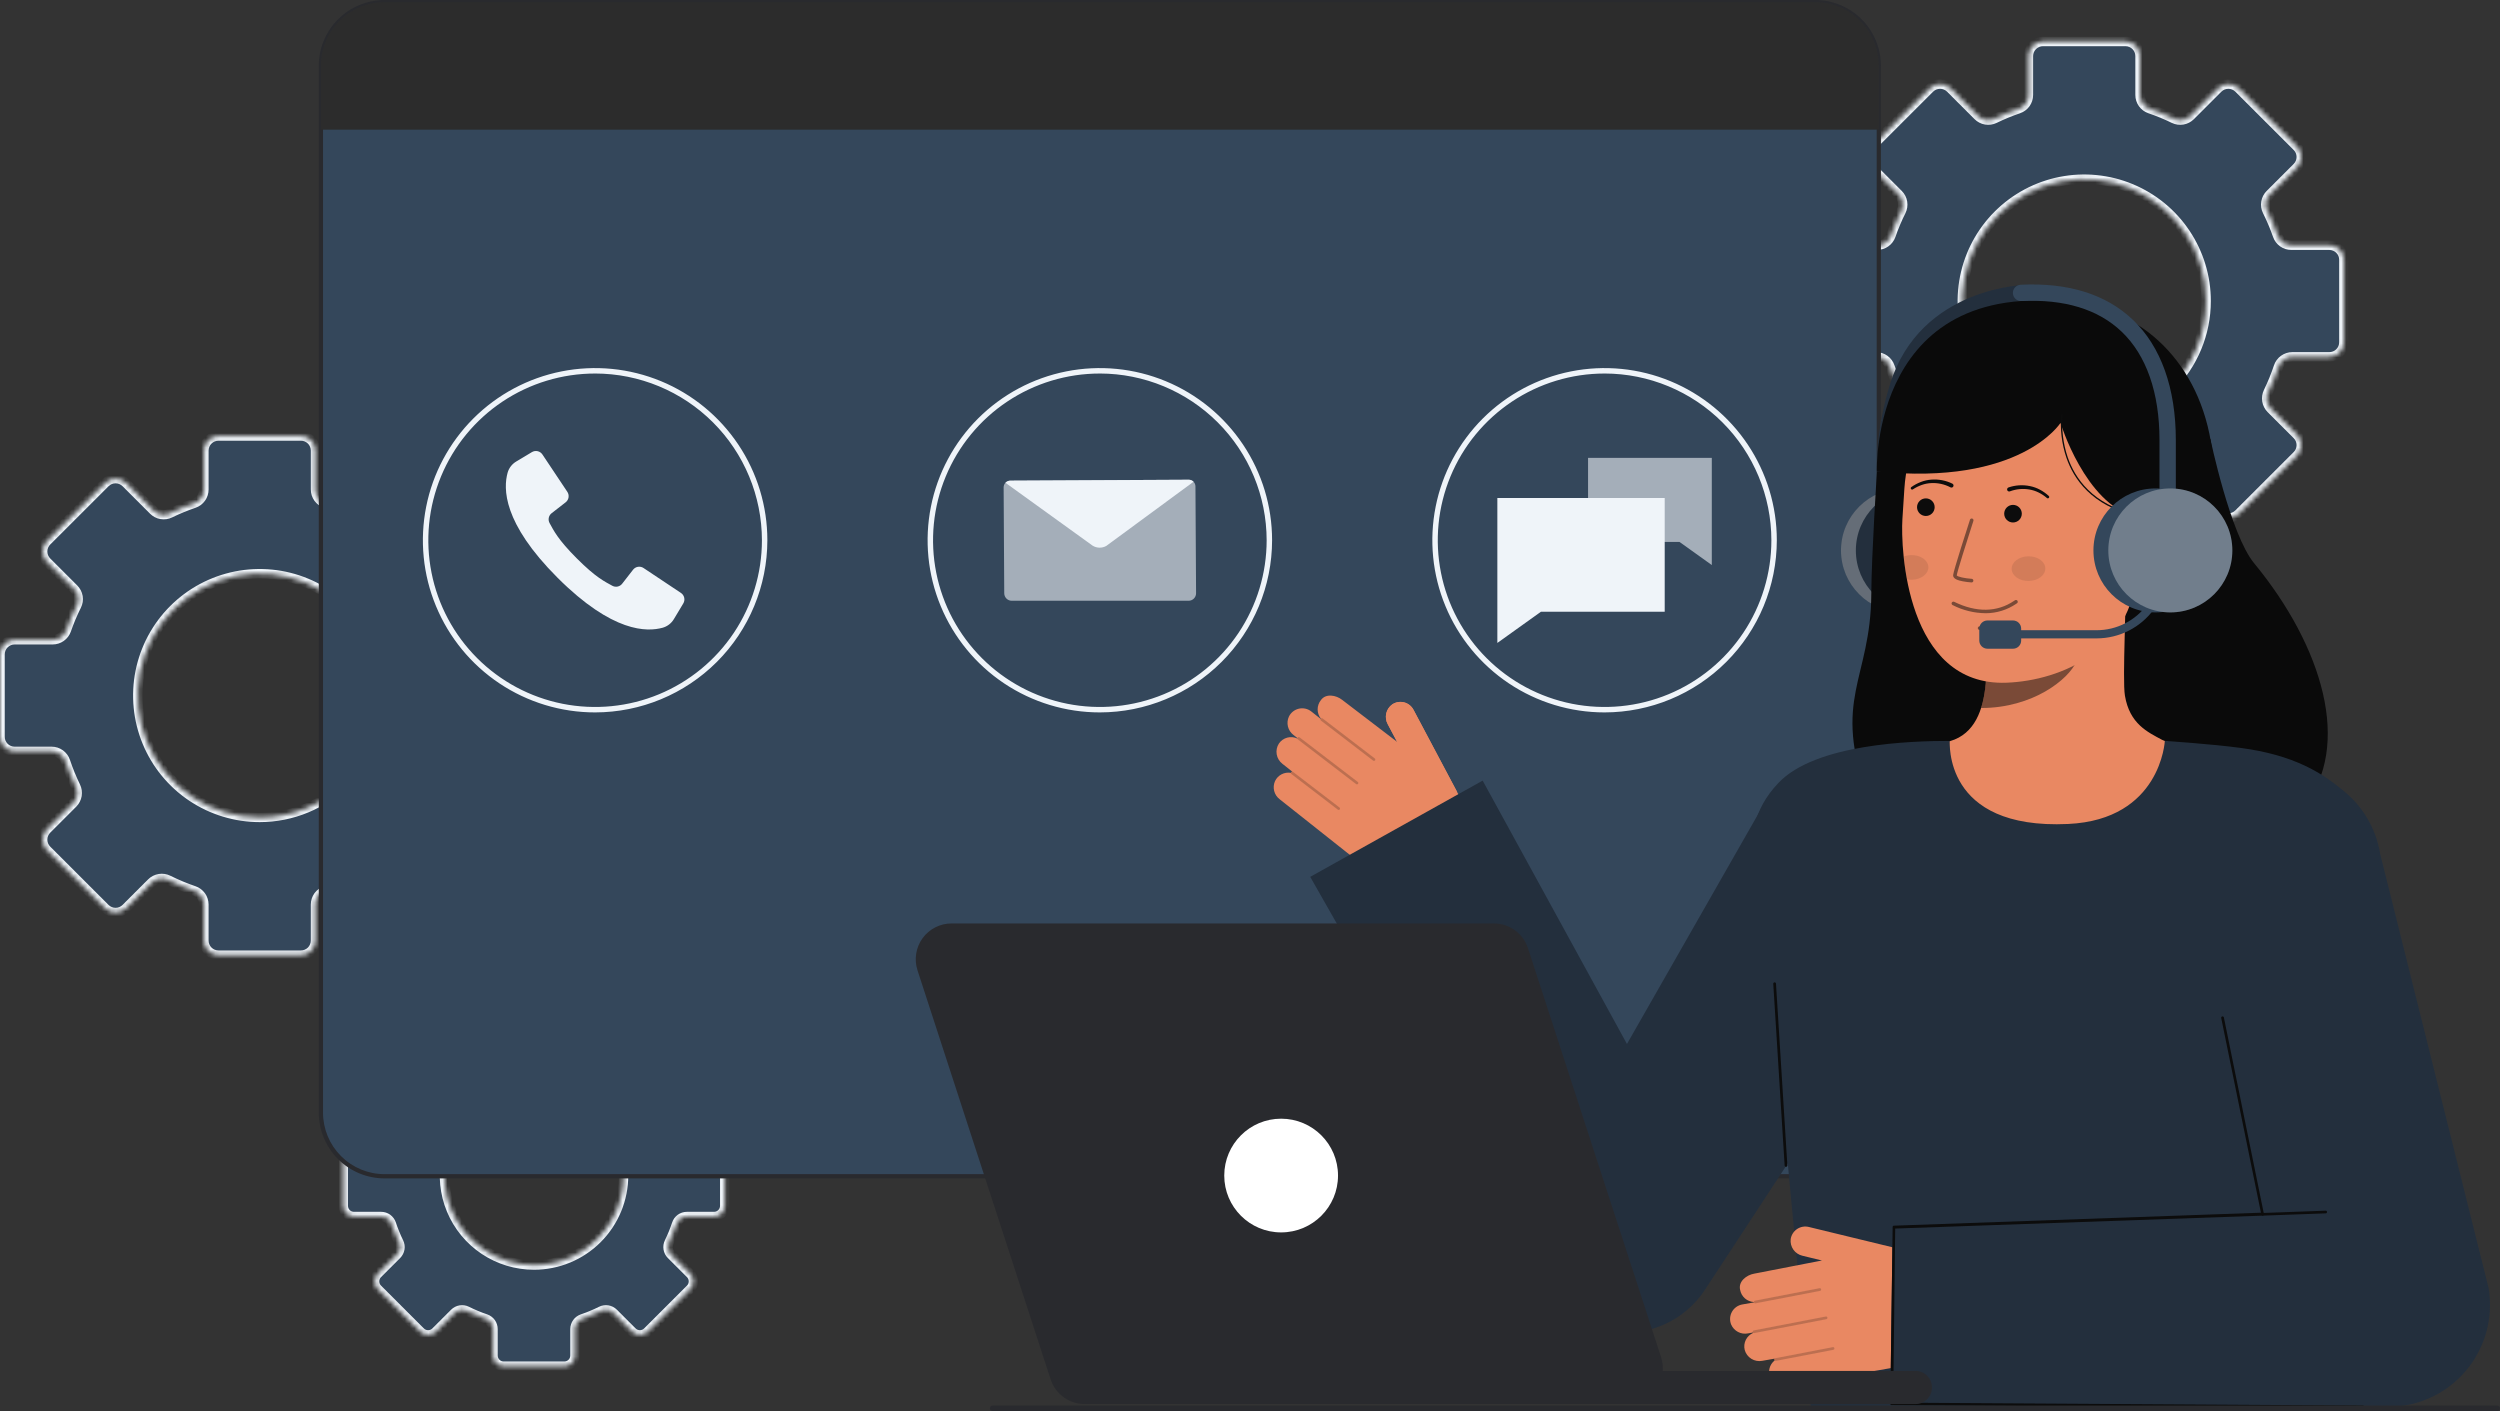 <svg width="528" height="298" viewBox="0 0 528 298" fill="none" xmlns="http://www.w3.org/2000/svg">
<rect x="0" y="0" width="528" height="298" fill="#333333" stroke="none"/>
<mask id="path-1-inside-1_37_406" fill="white">
<path d="M491.949 51.788H483.927C483.289 51.789 482.667 51.592 482.147 51.224C481.626 50.855 481.233 50.334 481.022 49.733C480.408 47.971 479.681 46.25 478.847 44.581C478.559 44.003 478.461 43.349 478.566 42.713C478.671 42.076 478.974 41.488 479.432 41.033L485.133 35.335C485.712 34.755 486.038 33.969 486.038 33.15C486.038 32.331 485.712 31.545 485.133 30.966L472.816 18.659C472.236 18.08 471.45 17.755 470.63 17.755C469.811 17.755 469.025 18.08 468.445 18.659L462.641 24.461C462.189 24.914 461.607 25.215 460.975 25.322C460.344 25.428 459.695 25.335 459.119 25.055C457.481 24.256 455.793 23.561 454.067 22.974C453.458 22.767 452.93 22.374 452.557 21.852C452.183 21.329 451.983 20.702 451.984 20.06V11.841C451.984 11.436 451.904 11.034 451.749 10.659C451.594 10.285 451.366 9.944 451.08 9.658C450.793 9.371 450.452 9.144 450.077 8.988C449.703 8.833 449.301 8.753 448.895 8.754H431.482C431.077 8.753 430.675 8.833 430.3 8.988C429.926 9.144 429.585 9.371 429.298 9.658C429.011 9.944 428.784 10.285 428.629 10.659C428.473 11.034 428.394 11.436 428.394 11.841V20.06C428.395 20.702 428.194 21.329 427.821 21.852C427.447 22.374 426.919 22.767 426.311 22.974C424.585 23.56 422.897 24.256 421.259 25.055C420.683 25.335 420.034 25.428 419.403 25.322C418.772 25.215 418.189 24.914 417.737 24.461L411.933 18.659C411.353 18.08 410.567 17.755 409.748 17.755C408.928 17.755 408.142 18.08 407.562 18.659L395.244 30.966C394.665 31.545 394.339 32.331 394.339 33.15C394.339 33.969 394.665 34.755 395.244 35.335L400.946 41.033C401.404 41.488 401.707 42.076 401.812 42.713C401.917 43.349 401.818 44.003 401.53 44.581C400.695 46.249 399.971 47.97 399.361 49.733C399.148 50.334 398.754 50.855 398.232 51.223C397.711 51.591 397.088 51.788 396.45 51.788H388.428C388.023 51.788 387.621 51.867 387.246 52.023C386.871 52.178 386.531 52.405 386.244 52.692C385.957 52.978 385.729 53.319 385.574 53.694C385.419 54.068 385.339 54.47 385.339 54.875V72.286C385.339 72.691 385.419 73.093 385.574 73.468C385.729 73.842 385.957 74.183 386.244 74.469C386.531 74.756 386.871 74.984 387.246 75.139C387.621 75.294 388.023 75.374 388.428 75.373H396.24C396.889 75.373 397.523 75.578 398.049 75.958C398.575 76.339 398.968 76.876 399.171 77.493C399.773 79.303 400.495 81.071 401.329 82.786C401.612 83.364 401.708 84.016 401.604 84.651C401.499 85.285 401.199 85.872 400.745 86.328L395.243 91.827C394.956 92.114 394.728 92.454 394.573 92.828C394.418 93.203 394.338 93.604 394.338 94.01C394.338 94.415 394.418 94.817 394.573 95.191C394.728 95.566 394.956 95.906 395.243 96.193L407.561 108.502C408.141 109.081 408.927 109.407 409.746 109.407C410.566 109.407 411.352 109.081 411.932 108.502L417.325 103.111C417.784 102.653 418.376 102.351 419.017 102.248C419.658 102.145 420.315 102.246 420.895 102.537C422.64 103.408 424.442 104.16 426.289 104.786C426.901 104.993 427.433 105.387 427.81 105.912C428.188 106.436 428.391 107.066 428.392 107.712V115.314C428.392 115.72 428.471 116.122 428.626 116.497C428.781 116.872 429.008 117.213 429.295 117.501C429.582 117.788 429.923 118.016 430.298 118.171C430.673 118.327 431.075 118.407 431.481 118.407H448.894C449.3 118.407 449.702 118.327 450.077 118.171C450.452 118.016 450.793 117.788 451.08 117.501C451.367 117.213 451.594 116.872 451.749 116.497C451.904 116.122 451.984 115.72 451.983 115.314V107.713C451.984 107.067 452.188 106.438 452.565 105.913C452.942 105.388 453.475 104.995 454.087 104.788C455.934 104.161 457.736 103.41 459.48 102.538C460.06 102.247 460.717 102.146 461.358 102.249C461.999 102.353 462.591 102.655 463.051 103.113L468.444 108.504C469.024 109.083 469.81 109.408 470.629 109.408C471.449 109.408 472.235 109.083 472.814 108.504L485.132 96.191C485.419 95.905 485.647 95.565 485.802 95.19C485.958 94.816 486.038 94.414 486.038 94.009C486.038 93.603 485.958 93.202 485.802 92.827C485.647 92.453 485.419 92.112 485.132 91.826L479.631 86.327C479.177 85.871 478.877 85.284 478.772 84.649C478.667 84.015 478.763 83.363 479.046 82.785C479.881 81.07 480.602 79.302 481.205 77.492C481.407 76.875 481.8 76.338 482.326 75.957C482.853 75.576 483.486 75.372 484.136 75.372H491.947C492.352 75.372 492.754 75.293 493.129 75.138C493.504 74.982 493.844 74.755 494.131 74.468C494.418 74.181 494.645 73.841 494.801 73.466C494.956 73.092 495.036 72.69 495.035 72.285V54.875C495.036 54.47 494.956 54.069 494.801 53.694C494.646 53.32 494.418 52.979 494.132 52.693C493.845 52.406 493.505 52.178 493.13 52.023C492.756 51.868 492.354 51.788 491.949 51.788ZM440.191 89.308C435.1 89.308 430.123 87.799 425.889 84.972C421.656 82.145 418.356 78.127 416.408 73.425C414.459 68.724 413.949 63.55 414.942 58.559C415.936 53.568 418.387 48.983 421.987 45.385C425.587 41.786 430.174 39.336 435.168 38.343C440.161 37.35 445.337 37.86 450.041 39.808C454.744 41.756 458.764 45.054 461.593 49.285C464.421 53.517 465.93 58.492 465.93 63.581C465.929 70.404 463.217 76.947 458.39 81.772C453.563 86.596 447.017 89.307 440.191 89.308Z"/>
</mask>
<path d="M491.949 51.788H483.927C483.289 51.789 482.667 51.592 482.147 51.224C481.626 50.855 481.233 50.334 481.022 49.733C480.408 47.971 479.681 46.25 478.847 44.581C478.559 44.003 478.461 43.349 478.566 42.713C478.671 42.076 478.974 41.488 479.432 41.033L485.133 35.335C485.712 34.755 486.038 33.969 486.038 33.15C486.038 32.331 485.712 31.545 485.133 30.966L472.816 18.659C472.236 18.08 471.45 17.755 470.63 17.755C469.811 17.755 469.025 18.08 468.445 18.659L462.641 24.461C462.189 24.914 461.607 25.215 460.975 25.322C460.344 25.428 459.695 25.335 459.119 25.055C457.481 24.256 455.793 23.561 454.067 22.974C453.458 22.767 452.93 22.374 452.557 21.852C452.183 21.329 451.983 20.702 451.984 20.06V11.841C451.984 11.436 451.904 11.034 451.749 10.659C451.594 10.285 451.366 9.944 451.08 9.658C450.793 9.371 450.452 9.144 450.077 8.988C449.703 8.833 449.301 8.753 448.895 8.754H431.482C431.077 8.753 430.675 8.833 430.3 8.988C429.926 9.144 429.585 9.371 429.298 9.658C429.011 9.944 428.784 10.285 428.629 10.659C428.473 11.034 428.394 11.436 428.394 11.841V20.06C428.395 20.702 428.194 21.329 427.821 21.852C427.447 22.374 426.919 22.767 426.311 22.974C424.585 23.56 422.897 24.256 421.259 25.055C420.683 25.335 420.034 25.428 419.403 25.322C418.772 25.215 418.189 24.914 417.737 24.461L411.933 18.659C411.353 18.08 410.567 17.755 409.748 17.755C408.928 17.755 408.142 18.08 407.562 18.659L395.244 30.966C394.665 31.545 394.339 32.331 394.339 33.15C394.339 33.969 394.665 34.755 395.244 35.335L400.946 41.033C401.404 41.488 401.707 42.076 401.812 42.713C401.917 43.349 401.818 44.003 401.53 44.581C400.695 46.249 399.971 47.97 399.361 49.733C399.148 50.334 398.754 50.855 398.232 51.223C397.711 51.591 397.088 51.788 396.45 51.788H388.428C388.023 51.788 387.621 51.867 387.246 52.023C386.871 52.178 386.531 52.405 386.244 52.692C385.957 52.978 385.729 53.319 385.574 53.694C385.419 54.068 385.339 54.47 385.339 54.875V72.286C385.339 72.691 385.419 73.093 385.574 73.468C385.729 73.842 385.957 74.183 386.244 74.469C386.531 74.756 386.871 74.984 387.246 75.139C387.621 75.294 388.023 75.374 388.428 75.373H396.24C396.889 75.373 397.523 75.578 398.049 75.958C398.575 76.339 398.968 76.876 399.171 77.493C399.773 79.303 400.495 81.071 401.329 82.786C401.612 83.364 401.708 84.016 401.604 84.651C401.499 85.285 401.199 85.872 400.745 86.328L395.243 91.827C394.956 92.114 394.728 92.454 394.573 92.828C394.418 93.203 394.338 93.604 394.338 94.01C394.338 94.415 394.418 94.817 394.573 95.191C394.728 95.566 394.956 95.906 395.243 96.193L407.561 108.502C408.141 109.081 408.927 109.407 409.746 109.407C410.566 109.407 411.352 109.081 411.932 108.502L417.325 103.111C417.784 102.653 418.376 102.351 419.017 102.248C419.658 102.145 420.315 102.246 420.895 102.537C422.64 103.408 424.442 104.16 426.289 104.786C426.901 104.993 427.433 105.387 427.81 105.912C428.188 106.436 428.391 107.066 428.392 107.712V115.314C428.392 115.72 428.471 116.122 428.626 116.497C428.781 116.872 429.008 117.213 429.295 117.501C429.582 117.788 429.923 118.016 430.298 118.171C430.673 118.327 431.075 118.407 431.481 118.407H448.894C449.3 118.407 449.702 118.327 450.077 118.171C450.452 118.016 450.793 117.788 451.08 117.501C451.367 117.213 451.594 116.872 451.749 116.497C451.904 116.122 451.984 115.72 451.983 115.314V107.713C451.984 107.067 452.188 106.438 452.565 105.913C452.942 105.388 453.475 104.995 454.087 104.788C455.934 104.161 457.736 103.41 459.48 102.538C460.06 102.247 460.717 102.146 461.358 102.249C461.999 102.353 462.591 102.655 463.051 103.113L468.444 108.504C469.024 109.083 469.81 109.408 470.629 109.408C471.449 109.408 472.235 109.083 472.814 108.504L485.132 96.191C485.419 95.905 485.647 95.565 485.802 95.19C485.958 94.816 486.038 94.414 486.038 94.009C486.038 93.603 485.958 93.202 485.802 92.827C485.647 92.453 485.419 92.112 485.132 91.826L479.631 86.327C479.177 85.871 478.877 85.284 478.772 84.649C478.667 84.015 478.763 83.363 479.046 82.785C479.881 81.07 480.602 79.302 481.205 77.492C481.407 76.875 481.8 76.338 482.326 75.957C482.853 75.576 483.486 75.372 484.136 75.372H491.947C492.352 75.372 492.754 75.293 493.129 75.138C493.504 74.982 493.844 74.755 494.131 74.468C494.418 74.181 494.645 73.841 494.801 73.466C494.956 73.092 495.036 72.69 495.035 72.285V54.875C495.036 54.47 494.956 54.069 494.801 53.694C494.646 53.32 494.418 52.979 494.132 52.693C493.845 52.406 493.505 52.178 493.13 52.023C492.756 51.868 492.354 51.788 491.949 51.788ZM440.191 89.308C435.1 89.308 430.123 87.799 425.889 84.972C421.656 82.145 418.356 78.127 416.408 73.425C414.459 68.724 413.949 63.55 414.942 58.559C415.936 53.568 418.387 48.983 421.987 45.385C425.587 41.786 430.174 39.336 435.168 38.343C440.161 37.35 445.337 37.86 450.041 39.808C454.744 41.756 458.764 45.054 461.593 49.285C464.421 53.517 465.93 58.492 465.93 63.581C465.929 70.404 463.217 76.947 458.39 81.772C453.563 86.596 447.017 89.307 440.191 89.308Z" fill="#34475B" stroke="#EFF4F9" stroke-width="2" mask="url(#path-1-inside-1_37_406)"/>
<mask id="path-2-inside-2_37_406" fill="white">
<path d="M150.8 239.614H144.908C144.439 239.615 143.982 239.47 143.6 239.199C143.218 238.929 142.929 238.546 142.774 238.104C142.323 236.81 141.789 235.546 141.176 234.319C140.965 233.895 140.893 233.415 140.97 232.947C141.047 232.48 141.269 232.048 141.606 231.714L145.796 227.527C146.221 227.101 146.46 226.524 146.46 225.922C146.46 225.321 146.221 224.743 145.796 224.318L136.748 215.279C136.323 214.853 135.745 214.614 135.143 214.614C134.541 214.614 133.964 214.853 133.538 215.279L129.275 219.54C128.943 219.873 128.515 220.094 128.052 220.172C127.588 220.25 127.112 220.182 126.689 219.977C125.485 219.389 124.246 218.879 122.978 218.448C122.531 218.296 122.143 218.007 121.869 217.623C121.594 217.239 121.447 216.779 121.448 216.307V210.271C121.448 209.974 121.39 209.679 121.276 209.404C121.162 209.128 120.995 208.878 120.784 208.668C120.573 208.457 120.323 208.29 120.048 208.176C119.772 208.062 119.477 208.004 119.179 208.004H106.385C106.087 208.004 105.792 208.062 105.517 208.176C105.242 208.29 104.992 208.457 104.781 208.668C104.57 208.878 104.403 209.128 104.289 209.404C104.175 209.679 104.116 209.974 104.117 210.271V216.309C104.117 216.78 103.97 217.241 103.696 217.625C103.422 218.009 103.034 218.297 102.587 218.449C101.319 218.88 100.079 219.391 98.876 219.978C98.453 220.183 97.977 220.252 97.513 220.174C97.049 220.095 96.622 219.874 96.29 219.541L92.026 215.28C91.601 214.854 91.023 214.615 90.421 214.615C89.819 214.615 89.242 214.854 88.816 215.28L79.769 224.319C79.343 224.745 79.104 225.322 79.104 225.923C79.104 226.525 79.343 227.102 79.769 227.528L83.956 231.714C84.293 232.048 84.515 232.48 84.592 232.947C84.669 233.415 84.597 233.895 84.386 234.319C83.773 235.545 83.24 236.809 82.792 238.104C82.636 238.546 82.346 238.928 81.963 239.199C81.581 239.469 81.123 239.614 80.655 239.614H74.761C74.463 239.614 74.168 239.672 73.893 239.786C73.618 239.9 73.368 240.067 73.157 240.278C72.946 240.489 72.779 240.739 72.665 241.014C72.551 241.289 72.493 241.584 72.493 241.882V254.67C72.493 254.968 72.551 255.263 72.665 255.538C72.779 255.813 72.946 256.063 73.157 256.274C73.368 256.484 73.618 256.651 73.893 256.765C74.168 256.879 74.463 256.938 74.761 256.938H80.499C80.976 256.937 81.442 257.087 81.828 257.367C82.215 257.647 82.503 258.041 82.652 258.494C83.095 259.824 83.625 261.123 84.238 262.383C84.446 262.807 84.516 263.286 84.44 263.752C84.363 264.218 84.142 264.649 83.809 264.984L79.768 269.024C79.557 269.234 79.39 269.484 79.276 269.759C79.162 270.033 79.103 270.328 79.103 270.626C79.103 270.923 79.162 271.218 79.276 271.493C79.39 271.768 79.557 272.018 79.768 272.228L88.815 281.272C89.241 281.697 89.819 281.936 90.421 281.936C91.023 281.936 91.6 281.697 92.026 281.272L95.987 277.312C96.325 276.975 96.76 276.754 97.23 276.678C97.701 276.603 98.183 276.677 98.609 276.891C99.891 277.531 101.215 278.083 102.571 278.543C103.021 278.695 103.412 278.984 103.689 279.37C103.966 279.755 104.116 280.217 104.117 280.692V286.276C104.116 286.574 104.174 286.87 104.288 287.145C104.402 287.421 104.569 287.671 104.78 287.882C104.991 288.093 105.241 288.26 105.516 288.374C105.792 288.489 106.087 288.547 106.385 288.547H119.176C119.474 288.547 119.769 288.489 120.045 288.374C120.32 288.26 120.571 288.093 120.781 287.882C120.992 287.671 121.159 287.421 121.273 287.145C121.387 286.87 121.445 286.574 121.445 286.276V280.692C121.446 280.217 121.595 279.755 121.872 279.37C122.149 278.984 122.54 278.695 122.99 278.543C124.347 278.083 125.67 277.531 126.952 276.891C127.378 276.677 127.86 276.603 128.331 276.678C128.802 276.754 129.237 276.975 129.574 277.312L133.535 281.272C133.961 281.697 134.539 281.936 135.141 281.936C135.743 281.936 136.32 281.697 136.746 281.272L145.796 272.228C146.006 272.018 146.173 271.768 146.287 271.493C146.402 271.218 146.46 270.923 146.46 270.626C146.46 270.328 146.402 270.033 146.287 269.759C146.173 269.484 146.006 269.234 145.796 269.024L141.755 264.984C141.422 264.649 141.201 264.218 141.124 263.752C141.047 263.286 141.118 262.807 141.326 262.383C141.939 261.123 142.468 259.824 142.911 258.494C143.06 258.041 143.349 257.647 143.735 257.367C144.122 257.087 144.587 256.937 145.065 256.938H150.802C151.1 256.938 151.395 256.879 151.67 256.765C151.946 256.651 152.196 256.484 152.407 256.274C152.617 256.063 152.784 255.813 152.898 255.538C153.012 255.263 153.071 254.968 153.071 254.67V241.882C153.071 241.584 153.012 241.289 152.898 241.013C152.784 240.738 152.617 240.488 152.406 240.277C152.195 240.066 151.944 239.899 151.669 239.786C151.393 239.672 151.098 239.614 150.8 239.614ZM112.783 267.173C109.043 267.173 105.388 266.064 102.279 263.988C99.169 261.911 96.746 258.96 95.315 255.506C93.884 252.053 93.51 248.253 94.239 244.588C94.969 240.922 96.769 237.554 99.413 234.911C102.058 232.268 105.427 230.468 109.094 229.739C112.762 229.01 116.563 229.384 120.018 230.815C123.473 232.245 126.426 234.667 128.503 237.775C130.581 240.883 131.69 244.537 131.69 248.274C131.69 250.756 131.2 253.214 130.25 255.506C129.3 257.799 127.907 259.883 126.152 261.638C124.396 263.392 122.312 264.784 120.018 265.734C117.724 266.684 115.266 267.173 112.783 267.173Z"/>
</mask>
<path d="M150.8 239.614H144.908C144.439 239.615 143.982 239.47 143.6 239.199C143.218 238.929 142.929 238.546 142.774 238.104C142.323 236.81 141.789 235.546 141.176 234.319C140.965 233.895 140.893 233.415 140.97 232.947C141.047 232.48 141.269 232.048 141.606 231.714L145.796 227.527C146.221 227.101 146.46 226.524 146.46 225.922C146.46 225.321 146.221 224.743 145.796 224.318L136.748 215.279C136.323 214.853 135.745 214.614 135.143 214.614C134.541 214.614 133.964 214.853 133.538 215.279L129.275 219.54C128.943 219.873 128.515 220.094 128.052 220.172C127.588 220.25 127.112 220.182 126.689 219.977C125.485 219.389 124.246 218.879 122.978 218.448C122.531 218.296 122.143 218.007 121.869 217.623C121.594 217.239 121.447 216.779 121.448 216.307V210.271C121.448 209.974 121.39 209.679 121.276 209.404C121.162 209.128 120.995 208.878 120.784 208.668C120.573 208.457 120.323 208.29 120.048 208.176C119.772 208.062 119.477 208.004 119.179 208.004H106.385C106.087 208.004 105.792 208.062 105.517 208.176C105.242 208.29 104.992 208.457 104.781 208.668C104.57 208.878 104.403 209.128 104.289 209.404C104.175 209.679 104.116 209.974 104.117 210.271V216.309C104.117 216.78 103.97 217.241 103.696 217.625C103.422 218.009 103.034 218.297 102.587 218.449C101.319 218.88 100.079 219.391 98.876 219.978C98.453 220.183 97.977 220.252 97.513 220.174C97.049 220.095 96.622 219.874 96.29 219.541L92.026 215.28C91.601 214.854 91.023 214.615 90.421 214.615C89.819 214.615 89.242 214.854 88.816 215.28L79.769 224.319C79.343 224.745 79.104 225.322 79.104 225.923C79.104 226.525 79.343 227.102 79.769 227.528L83.956 231.714C84.293 232.048 84.515 232.48 84.592 232.947C84.669 233.415 84.597 233.895 84.386 234.319C83.773 235.545 83.24 236.809 82.792 238.104C82.636 238.546 82.346 238.928 81.963 239.199C81.581 239.469 81.123 239.614 80.655 239.614H74.761C74.463 239.614 74.168 239.672 73.893 239.786C73.618 239.9 73.368 240.067 73.157 240.278C72.946 240.489 72.779 240.739 72.665 241.014C72.551 241.289 72.493 241.584 72.493 241.882V254.67C72.493 254.968 72.551 255.263 72.665 255.538C72.779 255.813 72.946 256.063 73.157 256.274C73.368 256.484 73.618 256.651 73.893 256.765C74.168 256.879 74.463 256.938 74.761 256.938H80.499C80.976 256.937 81.442 257.087 81.828 257.367C82.215 257.647 82.503 258.041 82.652 258.494C83.095 259.824 83.625 261.123 84.238 262.383C84.446 262.807 84.516 263.286 84.44 263.752C84.363 264.218 84.142 264.649 83.809 264.984L79.768 269.024C79.557 269.234 79.39 269.484 79.276 269.759C79.162 270.033 79.103 270.328 79.103 270.626C79.103 270.923 79.162 271.218 79.276 271.493C79.39 271.768 79.557 272.018 79.768 272.228L88.815 281.272C89.241 281.697 89.819 281.936 90.421 281.936C91.023 281.936 91.6 281.697 92.026 281.272L95.987 277.312C96.325 276.975 96.76 276.754 97.23 276.678C97.701 276.603 98.183 276.677 98.609 276.891C99.891 277.531 101.215 278.083 102.571 278.543C103.021 278.695 103.412 278.984 103.689 279.37C103.966 279.755 104.116 280.217 104.117 280.692V286.276C104.116 286.574 104.174 286.87 104.288 287.145C104.402 287.421 104.569 287.671 104.78 287.882C104.991 288.093 105.241 288.26 105.516 288.374C105.792 288.489 106.087 288.547 106.385 288.547H119.176C119.474 288.547 119.769 288.489 120.045 288.374C120.32 288.26 120.571 288.093 120.781 287.882C120.992 287.671 121.159 287.421 121.273 287.145C121.387 286.87 121.445 286.574 121.445 286.276V280.692C121.446 280.217 121.595 279.755 121.872 279.37C122.149 278.984 122.54 278.695 122.99 278.543C124.347 278.083 125.67 277.531 126.952 276.891C127.378 276.677 127.86 276.603 128.331 276.678C128.802 276.754 129.237 276.975 129.574 277.312L133.535 281.272C133.961 281.697 134.539 281.936 135.141 281.936C135.743 281.936 136.32 281.697 136.746 281.272L145.796 272.228C146.006 272.018 146.173 271.768 146.287 271.493C146.402 271.218 146.46 270.923 146.46 270.626C146.46 270.328 146.402 270.033 146.287 269.759C146.173 269.484 146.006 269.234 145.796 269.024L141.755 264.984C141.422 264.649 141.201 264.218 141.124 263.752C141.047 263.286 141.118 262.807 141.326 262.383C141.939 261.123 142.468 259.824 142.911 258.494C143.06 258.041 143.349 257.647 143.735 257.367C144.122 257.087 144.587 256.937 145.065 256.938H150.802C151.1 256.938 151.395 256.879 151.67 256.765C151.946 256.651 152.196 256.484 152.407 256.274C152.617 256.063 152.784 255.813 152.898 255.538C153.012 255.263 153.071 254.968 153.071 254.67V241.882C153.071 241.584 153.012 241.289 152.898 241.013C152.784 240.738 152.617 240.488 152.406 240.277C152.195 240.066 151.944 239.899 151.669 239.786C151.393 239.672 151.098 239.614 150.8 239.614ZM112.783 267.173C109.043 267.173 105.388 266.064 102.279 263.988C99.169 261.911 96.746 258.96 95.315 255.506C93.884 252.053 93.51 248.253 94.239 244.588C94.969 240.922 96.769 237.554 99.413 234.911C102.058 232.268 105.427 230.468 109.094 229.739C112.762 229.01 116.563 229.384 120.018 230.815C123.473 232.245 126.426 234.667 128.503 237.775C130.581 240.883 131.69 244.537 131.69 248.274C131.69 250.756 131.2 253.214 130.25 255.506C129.3 257.799 127.907 259.883 126.152 261.638C124.396 263.392 122.312 264.784 120.018 265.734C117.724 266.684 115.266 267.173 112.783 267.173Z" fill="#34475B" stroke="#EFF4F9" stroke-width="2" mask="url(#path-2-inside-2_37_406)"/>
<mask id="path-3-inside-3_37_406" fill="white">
<path d="M106.61 135.112H98.588C97.95 135.113 97.328 134.916 96.807 134.548C96.287 134.18 95.894 133.659 95.683 133.058C95.068 131.295 94.342 129.574 93.508 127.905C93.22 127.327 93.121 126.673 93.226 126.037C93.331 125.4 93.634 124.812 94.092 124.358L99.794 118.659C100.373 118.079 100.698 117.293 100.698 116.474C100.698 115.655 100.373 114.869 99.794 114.29L87.477 101.983C86.897 101.404 86.111 101.079 85.291 101.079C84.472 101.079 83.686 101.404 83.106 101.983L77.302 107.785C76.85 108.238 76.267 108.54 75.636 108.646C75.005 108.753 74.356 108.66 73.78 108.379C72.141 107.58 70.454 106.884 68.727 106.298C68.119 106.091 67.591 105.698 67.217 105.175C66.844 104.653 66.644 104.026 66.645 103.384V95.165C66.645 94.76 66.565 94.358 66.41 93.983C66.255 93.609 66.027 93.268 65.74 92.981C65.454 92.695 65.113 92.467 64.738 92.312C64.363 92.157 63.962 92.077 63.556 92.078H46.143C45.737 92.077 45.336 92.157 44.961 92.312C44.586 92.468 44.246 92.695 43.959 92.982C43.672 93.268 43.445 93.609 43.29 93.983C43.134 94.358 43.055 94.76 43.055 95.165V103.384C43.056 104.026 42.856 104.653 42.482 105.175C42.108 105.698 41.58 106.091 40.972 106.298C39.246 106.884 37.558 107.58 35.92 108.379C35.344 108.66 34.695 108.753 34.063 108.646C33.432 108.54 32.85 108.238 32.398 107.785L26.594 101.983C26.014 101.404 25.228 101.079 24.408 101.079C23.589 101.079 22.803 101.404 22.223 101.983L9.905 114.29C9.325 114.869 9 115.655 9 116.474C9 117.293 9.325 118.079 9.905 118.659L15.607 124.358C16.065 124.812 16.367 125.4 16.472 126.037C16.577 126.673 16.479 127.327 16.19 127.905C15.356 129.573 14.631 131.295 14.021 133.058C13.808 133.659 13.414 134.179 12.893 134.547C12.371 134.915 11.749 135.113 11.111 135.112H3.089C2.683 135.112 2.282 135.192 1.907 135.347C1.532 135.502 1.191 135.729 0.904 136.016C0.618 136.303 0.39 136.643 0.235 137.018C0.08 137.392 -0 137.794 4.81707e-07 138.199V155.61C-0 156.015 0.08 156.417 0.235 156.792C0.39 157.166 0.617 157.507 0.904 157.794C1.191 158.08 1.532 158.308 1.907 158.463C2.281 158.618 2.683 158.698 3.089 158.697H10.9C11.55 158.697 12.183 158.902 12.709 159.282C13.235 159.663 13.628 160.2 13.831 160.817C14.434 162.627 15.155 164.395 15.989 166.111C16.272 166.689 16.368 167.34 16.264 167.975C16.159 168.61 15.859 169.196 15.405 169.652L9.903 175.151C9.616 175.437 9.389 175.778 9.233 176.152C9.078 176.527 8.998 176.928 8.998 177.334C8.998 177.739 9.078 178.141 9.233 178.515C9.389 178.89 9.616 179.23 9.903 179.517L22.221 191.828C22.801 192.407 23.587 192.732 24.407 192.732C25.226 192.732 26.012 192.407 26.592 191.828L31.985 186.437C32.444 185.979 33.036 185.677 33.677 185.574C34.318 185.471 34.975 185.572 35.555 185.863C37.3 186.734 39.102 187.485 40.949 188.112C41.561 188.319 42.093 188.712 42.471 189.237C42.848 189.761 43.052 190.391 43.053 191.037V198.64C43.052 199.045 43.132 199.447 43.287 199.822C43.442 200.198 43.669 200.539 43.956 200.826C44.243 201.113 44.583 201.341 44.958 201.496C45.333 201.652 45.735 201.732 46.141 201.732H63.554C63.96 201.732 64.362 201.652 64.737 201.497C65.112 201.341 65.453 201.113 65.74 200.826C66.027 200.539 66.254 200.198 66.409 199.823C66.564 199.447 66.644 199.045 66.643 198.64V191.037C66.644 190.391 66.848 189.761 67.225 189.237C67.603 188.712 68.135 188.319 68.748 188.112C70.594 187.485 72.396 186.734 74.14 185.863C74.72 185.572 75.377 185.471 76.018 185.574C76.659 185.677 77.251 185.979 77.711 186.437L83.104 191.828C83.684 192.407 84.47 192.732 85.29 192.732C86.109 192.732 86.895 192.407 87.475 191.828L99.792 179.517C100.079 179.23 100.307 178.89 100.462 178.515C100.618 178.141 100.698 177.739 100.698 177.334C100.698 176.928 100.618 176.527 100.462 176.152C100.307 175.778 100.079 175.437 99.792 175.151L94.291 169.652C93.837 169.196 93.537 168.61 93.432 167.975C93.327 167.34 93.423 166.689 93.706 166.111C94.541 164.395 95.262 162.627 95.865 160.817C96.068 160.2 96.46 159.663 96.987 159.282C97.513 158.902 98.146 158.697 98.796 158.697H106.607C107.013 158.698 107.415 158.618 107.789 158.463C108.164 158.308 108.505 158.08 108.791 157.793C109.078 157.507 109.306 157.166 109.461 156.792C109.616 156.417 109.696 156.015 109.695 155.61V138.199C109.696 137.381 109.371 136.596 108.792 136.017C108.214 135.438 107.429 135.113 106.61 135.112ZM54.852 172.632C49.761 172.632 44.783 171.123 40.55 168.296C36.317 165.469 33.017 161.451 31.068 156.75C29.12 152.048 28.61 146.874 29.603 141.883C30.596 136.892 33.048 132.307 36.648 128.709C40.248 125.11 44.835 122.66 49.828 121.667C54.822 120.675 59.998 121.184 64.701 123.132C69.405 125.08 73.425 128.378 76.253 132.609C79.082 136.841 80.591 141.816 80.59 146.905C80.59 153.728 77.878 160.271 73.051 165.095C68.224 169.92 61.678 172.631 54.852 172.632Z"/>
</mask>
<path d="M106.61 135.112H98.588C97.95 135.113 97.328 134.916 96.807 134.548C96.287 134.18 95.894 133.659 95.683 133.058C95.068 131.295 94.342 129.574 93.508 127.905C93.22 127.327 93.121 126.673 93.226 126.037C93.331 125.4 93.634 124.812 94.092 124.358L99.794 118.659C100.373 118.079 100.698 117.293 100.698 116.474C100.698 115.655 100.373 114.869 99.794 114.29L87.477 101.983C86.897 101.404 86.111 101.079 85.291 101.079C84.472 101.079 83.686 101.404 83.106 101.983L77.302 107.785C76.85 108.238 76.267 108.54 75.636 108.646C75.005 108.753 74.356 108.66 73.78 108.379C72.141 107.58 70.454 106.884 68.727 106.298C68.119 106.091 67.591 105.698 67.217 105.175C66.844 104.653 66.644 104.026 66.645 103.384V95.165C66.645 94.76 66.565 94.358 66.41 93.983C66.255 93.609 66.027 93.268 65.74 92.981C65.454 92.695 65.113 92.467 64.738 92.312C64.363 92.157 63.962 92.077 63.556 92.078H46.143C45.737 92.077 45.336 92.157 44.961 92.312C44.586 92.468 44.246 92.695 43.959 92.982C43.672 93.268 43.445 93.609 43.29 93.983C43.134 94.358 43.055 94.76 43.055 95.165V103.384C43.056 104.026 42.856 104.653 42.482 105.175C42.108 105.698 41.58 106.091 40.972 106.298C39.246 106.884 37.558 107.58 35.92 108.379C35.344 108.66 34.695 108.753 34.063 108.646C33.432 108.54 32.85 108.238 32.398 107.785L26.594 101.983C26.014 101.404 25.228 101.079 24.408 101.079C23.589 101.079 22.803 101.404 22.223 101.983L9.905 114.29C9.325 114.869 9 115.655 9 116.474C9 117.293 9.325 118.079 9.905 118.659L15.607 124.358C16.065 124.812 16.367 125.4 16.472 126.037C16.577 126.673 16.479 127.327 16.19 127.905C15.356 129.573 14.631 131.295 14.021 133.058C13.808 133.659 13.414 134.179 12.893 134.547C12.371 134.915 11.749 135.113 11.111 135.112H3.089C2.683 135.112 2.282 135.192 1.907 135.347C1.532 135.502 1.191 135.729 0.904 136.016C0.618 136.303 0.39 136.643 0.235 137.018C0.08 137.392 -0 137.794 4.81707e-07 138.199V155.61C-0 156.015 0.08 156.417 0.235 156.792C0.39 157.166 0.617 157.507 0.904 157.794C1.191 158.08 1.532 158.308 1.907 158.463C2.281 158.618 2.683 158.698 3.089 158.697H10.9C11.55 158.697 12.183 158.902 12.709 159.282C13.235 159.663 13.628 160.2 13.831 160.817C14.434 162.627 15.155 164.395 15.989 166.111C16.272 166.689 16.368 167.34 16.264 167.975C16.159 168.61 15.859 169.196 15.405 169.652L9.903 175.151C9.616 175.437 9.389 175.778 9.233 176.152C9.078 176.527 8.998 176.928 8.998 177.334C8.998 177.739 9.078 178.141 9.233 178.515C9.389 178.89 9.616 179.23 9.903 179.517L22.221 191.828C22.801 192.407 23.587 192.732 24.407 192.732C25.226 192.732 26.012 192.407 26.592 191.828L31.985 186.437C32.444 185.979 33.036 185.677 33.677 185.574C34.318 185.471 34.975 185.572 35.555 185.863C37.3 186.734 39.102 187.485 40.949 188.112C41.561 188.319 42.093 188.712 42.471 189.237C42.848 189.761 43.052 190.391 43.053 191.037V198.64C43.052 199.045 43.132 199.447 43.287 199.822C43.442 200.198 43.669 200.539 43.956 200.826C44.243 201.113 44.583 201.341 44.958 201.496C45.333 201.652 45.735 201.732 46.141 201.732H63.554C63.96 201.732 64.362 201.652 64.737 201.497C65.112 201.341 65.453 201.113 65.74 200.826C66.027 200.539 66.254 200.198 66.409 199.823C66.564 199.447 66.644 199.045 66.643 198.64V191.037C66.644 190.391 66.848 189.761 67.225 189.237C67.603 188.712 68.135 188.319 68.748 188.112C70.594 187.485 72.396 186.734 74.14 185.863C74.72 185.572 75.377 185.471 76.018 185.574C76.659 185.677 77.251 185.979 77.711 186.437L83.104 191.828C83.684 192.407 84.47 192.732 85.29 192.732C86.109 192.732 86.895 192.407 87.475 191.828L99.792 179.517C100.079 179.23 100.307 178.89 100.462 178.515C100.618 178.141 100.698 177.739 100.698 177.334C100.698 176.928 100.618 176.527 100.462 176.152C100.307 175.778 100.079 175.437 99.792 175.151L94.291 169.652C93.837 169.196 93.537 168.61 93.432 167.975C93.327 167.34 93.423 166.689 93.706 166.111C94.541 164.395 95.262 162.627 95.865 160.817C96.068 160.2 96.46 159.663 96.987 159.282C97.513 158.902 98.146 158.697 98.796 158.697H106.607C107.013 158.698 107.415 158.618 107.789 158.463C108.164 158.308 108.505 158.08 108.791 157.793C109.078 157.507 109.306 157.166 109.461 156.792C109.616 156.417 109.696 156.015 109.695 155.61V138.199C109.696 137.381 109.371 136.596 108.792 136.017C108.214 135.438 107.429 135.113 106.61 135.112ZM54.852 172.632C49.761 172.632 44.783 171.123 40.55 168.296C36.317 165.469 33.017 161.451 31.068 156.75C29.12 152.048 28.61 146.874 29.603 141.883C30.596 136.892 33.048 132.307 36.648 128.709C40.248 125.11 44.835 122.66 49.828 121.667C54.822 120.675 59.998 121.184 64.701 123.132C69.405 125.08 73.425 128.378 76.253 132.609C79.082 136.841 80.591 141.816 80.59 146.905C80.59 153.728 77.878 160.271 73.051 165.095C68.224 169.92 61.678 172.631 54.852 172.632Z" fill="#34475B" stroke="#EFF4F9" stroke-width="2" mask="url(#path-3-inside-3_37_406)"/>
<path d="M81.21 248.431L383.366 248.431C390.786 248.431 396.801 242.418 396.801 235.001L396.801 13.877C396.801 6.46 390.786 0.448 383.366 0.448L81.21 0.448C73.79 0.448 67.775 6.46 67.775 13.877L67.775 235.001C67.775 242.418 73.79 248.431 81.21 248.431Z" fill="#34475B"/>
<path d="M67.327 235.001V13.877C67.331 10.198 68.795 6.671 71.398 4.069C74.001 1.468 77.53 0.004 81.21 0L383.367 0C387.048 0.004 390.577 1.468 393.179 4.069C395.782 6.671 397.246 10.198 397.251 13.877V235.001C397.246 238.68 395.782 242.208 393.179 244.809C390.577 247.411 387.048 248.874 383.367 248.878H81.21C77.53 248.874 74.001 247.411 71.398 244.809C68.795 242.208 67.331 238.68 67.327 235.001ZM81.21 0.896C77.767 0.899 74.466 2.268 72.031 4.702C69.596 7.136 68.227 10.436 68.223 13.877V235.001C68.227 238.443 69.596 241.743 72.031 244.176C74.466 246.61 77.767 247.979 81.21 247.983H383.367C386.81 247.979 390.112 246.61 392.546 244.176C394.981 241.743 396.351 238.443 396.355 235.001V13.877C396.351 10.435 394.981 7.135 392.546 4.701C390.112 2.268 386.81 0.899 383.367 0.895L81.21 0.896Z" fill="#292A2E"/>
<path d="M67.775 13.875V27.388H396.8V13.875C396.8 10.314 395.385 6.898 392.866 4.38C390.347 1.862 386.93 0.446 383.367 0.446H81.21C77.647 0.446 74.23 1.861 71.71 4.379C69.191 6.898 67.775 10.313 67.775 13.875Z" fill="#2C2C2C"/>
<path d="M125.69 150.461C118.495 150.461 111.462 148.329 105.48 144.333C99.498 140.338 94.835 134.659 92.082 128.015C89.329 121.371 88.608 114.06 90.012 107.007C91.415 99.954 94.88 93.475 99.967 88.39C105.055 83.305 111.537 79.842 118.593 78.439C125.65 77.036 132.964 77.756 139.611 80.508C146.258 83.26 151.939 87.92 155.936 93.9C159.933 99.879 162.067 106.909 162.067 114.101C162.056 123.741 158.22 132.983 151.4 139.799C144.58 146.616 135.334 150.45 125.69 150.461ZM125.69 78.889C118.722 78.889 111.912 80.954 106.118 84.823C100.325 88.692 95.81 94.192 93.144 100.626C90.477 107.06 89.78 114.14 91.139 120.97C92.498 127.801 95.853 134.075 100.78 138.999C105.707 143.924 111.984 147.277 118.817 148.636C125.651 149.995 132.734 149.297 139.171 146.632C145.608 143.967 151.11 139.454 154.981 133.663C158.851 127.873 160.918 121.065 160.918 114.101C160.907 104.765 157.193 95.814 150.589 89.213C143.984 82.611 135.03 78.897 125.69 78.886V78.889Z" fill="#EFF4F9"/>
<path d="M232.288 150.461C225.093 150.461 218.06 148.329 212.078 144.333C206.096 140.338 201.433 134.659 198.68 128.015C195.927 121.371 195.206 114.06 196.61 107.007C198.013 99.954 201.478 93.475 206.565 88.39C211.653 83.305 218.135 79.842 225.191 78.439C232.248 77.036 239.562 77.756 246.209 80.508C252.856 83.26 258.537 87.92 262.534 93.9C266.531 99.879 268.665 106.909 268.665 114.101C268.654 123.741 264.818 132.983 257.998 139.799C251.178 146.616 241.932 150.45 232.288 150.461ZM232.288 78.889C225.32 78.889 218.51 80.954 212.716 84.823C206.923 88.692 202.408 94.192 199.742 100.626C197.075 107.06 196.378 114.14 197.737 120.97C199.096 127.801 202.451 134.075 207.378 138.999C212.305 143.924 218.582 147.277 225.415 148.636C232.249 149.995 239.332 149.297 245.769 146.632C252.206 143.967 257.708 139.454 261.579 133.663C265.449 127.873 267.516 121.065 267.516 114.101C267.505 104.765 263.791 95.814 257.186 89.213C250.582 82.611 241.628 78.897 232.288 78.886V78.889Z" fill="#EFF4F9"/>
<path d="M338.887 150.461C331.692 150.461 324.659 148.329 318.677 144.333C312.695 140.338 308.032 134.659 305.279 128.015C302.526 121.371 301.805 114.06 303.209 107.007C304.612 99.954 308.077 93.475 313.164 88.39C318.252 83.305 324.734 79.842 331.79 78.439C338.847 77.036 346.161 77.756 352.808 80.508C359.455 83.26 365.136 87.92 369.133 93.9C373.131 99.879 375.264 106.909 375.264 114.101C375.253 123.741 371.417 132.983 364.597 139.799C357.778 146.616 348.531 150.45 338.887 150.461ZM338.887 78.889C331.92 78.889 325.109 80.954 319.316 84.823C313.522 88.692 309.007 94.192 306.341 100.626C303.674 107.06 302.977 114.14 304.336 120.97C305.695 127.801 309.051 134.075 313.977 138.999C318.904 143.924 325.181 147.277 332.014 148.636C338.848 149.995 345.931 149.297 352.368 146.632C358.805 143.967 364.307 139.454 368.178 133.663C372.049 127.873 374.115 121.065 374.115 114.101C374.104 104.765 370.39 95.814 363.786 89.213C357.181 82.611 348.227 78.897 338.887 78.886V78.889Z" fill="#EFF4F9"/>
<path opacity="0.6" d="M361.532 119.339V96.699H335.398V114.463H354.721L361.532 119.339Z" fill="#EFF4F9"/>
<path d="M316.241 135.791V105.172H351.586V129.196H325.453L316.241 135.791Z" fill="#EFF4F9"/>
<path d="M324.253 120.481C325.944 120.481 327.316 119.11 327.316 117.42C327.316 115.729 325.944 114.358 324.253 114.358C322.561 114.358 321.19 115.729 321.19 117.42C321.19 119.11 322.561 120.481 324.253 120.481Z" fill="#EFF4F9"/>
<path d="M333.914 120.481C335.605 120.481 336.977 119.11 336.977 117.42C336.977 115.729 335.605 114.358 333.914 114.358C332.222 114.358 330.851 115.729 330.851 117.42C330.851 119.11 332.222 120.481 333.914 120.481Z" fill="#EFF4F9"/>
<path d="M343.575 120.481C345.266 120.481 346.638 119.11 346.638 117.42C346.638 115.729 345.266 114.358 343.575 114.358C341.883 114.358 340.512 115.729 340.512 117.42C340.512 119.11 341.883 120.481 343.575 120.481Z" fill="#EFF4F9"/>
<path d="M143.814 125.226C144.166 125.461 144.414 125.822 144.507 126.235C144.6 126.647 144.53 127.08 144.312 127.443L142.331 130.743C141.805 131.635 140.956 132.291 139.96 132.575C136.666 133.478 129.403 133.66 117.762 122.025C106.12 110.39 106.303 103.126 107.207 99.836C107.49 98.84 108.146 97.991 109.039 97.465L112.341 95.485C112.704 95.267 113.137 95.198 113.55 95.291C113.962 95.384 114.323 95.632 114.558 95.984L119.823 103.878C120.053 104.224 120.144 104.644 120.077 105.054C120.011 105.463 119.792 105.833 119.464 106.088L116.507 108.386C116.196 108.625 115.982 108.968 115.903 109.351C115.824 109.735 115.884 110.134 116.074 110.477C116.942 112.037 117.764 113.875 121.837 117.951C125.909 122.026 127.756 122.843 129.314 123.711C129.657 123.901 130.057 123.961 130.44 123.882C130.824 123.802 131.166 123.588 131.405 123.277L133.704 120.323C133.959 119.995 134.329 119.775 134.739 119.709C135.149 119.642 135.569 119.733 135.915 119.964L143.814 125.226Z" fill="#EFF4F9"/>
<path opacity="0.6" d="M251.034 126.88H213.689C213.269 126.883 212.865 126.718 212.567 126.423C212.268 126.127 212.099 125.726 212.097 125.306L211.967 102.933C211.966 102.748 212.001 102.564 212.071 102.392C212.141 102.221 212.244 102.064 212.374 101.933C212.505 101.801 212.66 101.696 212.831 101.624C213.002 101.553 213.185 101.515 213.371 101.514L251.061 101.321C251.435 101.319 251.794 101.466 252.06 101.729C252.326 101.992 252.477 102.349 252.479 102.723L252.61 125.289C252.611 125.497 252.571 125.703 252.492 125.896C252.414 126.088 252.298 126.263 252.152 126.411C252.005 126.559 251.832 126.676 251.64 126.757C251.448 126.837 251.242 126.879 251.034 126.88Z" fill="#EFF4F9"/>
<path d="M252.077 101.744C249.848 103.381 233.654 115.294 233.637 115.306C233.197 115.552 232.699 115.677 232.195 115.667C231.691 115.657 231.199 115.512 230.769 115.248L212.35 101.962C212.481 101.822 212.64 101.71 212.816 101.633C212.992 101.555 213.181 101.515 213.374 101.514L251.06 101.319C251.25 101.318 251.437 101.355 251.612 101.428C251.787 101.501 251.945 101.609 252.077 101.744Z" fill="#EFF4F9"/>
<path d="M406.652 129.34C413.886 129.34 419.749 123.479 419.749 116.249C419.749 109.019 413.886 103.158 406.652 103.158C399.419 103.158 393.555 109.019 393.555 116.249C393.555 123.479 399.419 129.34 406.652 129.34Z" fill="#367CFF"/>
<path d="M400.515 115.009C400.178 115.009 399.848 114.911 399.567 114.726C399.285 114.541 399.064 114.277 398.931 113.968C398.695 113.421 393.212 100.342 399.167 81.157C405.617 60.375 428.084 60.133 428.31 60.133C428.767 60.133 429.206 60.315 429.529 60.638C429.853 60.961 430.034 61.399 430.034 61.856C430.034 62.313 429.853 62.752 429.529 63.075C429.206 63.398 428.767 63.58 428.31 63.58C427.49 63.58 408.146 63.85 402.457 82.177C396.877 100.156 402.041 112.479 402.094 112.602C402.207 112.864 402.254 113.15 402.229 113.434C402.204 113.719 402.109 113.992 401.952 114.231C401.795 114.47 401.581 114.665 401.33 114.801C401.079 114.937 400.798 115.008 400.512 115.008L400.515 115.009Z" fill="#232F3D"/>
<path d="M401.911 129.34C409.144 129.34 415.008 123.479 415.008 116.249C415.008 109.019 409.144 103.158 401.911 103.158C394.678 103.158 388.814 109.019 388.814 116.249C388.814 123.479 394.678 129.34 401.911 129.34Z" fill="#232F3D"/>
<path opacity="0.3" d="M401.911 129.34C409.144 129.34 415.008 123.479 415.008 116.249C415.008 109.019 409.144 103.158 401.911 103.158C394.678 103.158 388.814 109.019 388.814 116.249C388.814 123.479 394.678 129.34 401.911 129.34Z" fill="white"/>
<path d="M405.053 129.34C412.286 129.34 418.15 123.479 418.15 116.249C418.15 109.019 412.286 103.158 405.053 103.158C397.82 103.158 391.956 109.019 391.956 116.249C391.956 123.479 397.82 129.34 405.053 129.34Z" fill="#232F3D"/>
<path d="M466.831 92.695C466.831 92.695 471.039 112.848 476.064 118.945C490.532 136.498 496.882 157.583 486.5 170.444C476.119 183.305 403.797 193.693 394.552 168.575C386.77 147.427 395.119 143.683 395.22 125.359C395.266 117.067 396.414 99.581 396.414 99.581" fill="#0A0A0A"/>
<path d="M406.387 157.912C406.52 157.895 407.987 182.227 436.267 180.106C455.845 178.64 462.826 157.876 463.277 157.876C461.166 157.428 457.612 156.775 456.675 156.276C453.591 154.62 449.778 152.897 448.783 146.913C448.208 143.466 449.182 125.819 448.883 122.328L418.831 129.032C419.251 136.402 422.19 153.488 411.889 156.512C410.172 157.015 408.326 157.476 406.387 157.912Z" fill="#E98862"/>
<path opacity="0.5" d="M418.407 149.533C418.878 148.016 419.181 146.453 419.311 144.871C419.641 141.26 419.575 137.623 419.114 134.027C425.222 133.203 430.976 130.683 435.722 126.753C436.281 128.813 439.35 137.814 438.5 139.772C436.895 143.473 429.348 149.533 418.407 149.533Z" fill="#0C0C0C"/>
<path d="M423.757 144.188C435.653 143.741 450.212 136.998 451.25 120.944L452.188 106.458C453.226 90.404 445.632 76.845 430.51 75.867C415.387 74.89 403.241 87.173 402.203 103.228L401.788 109.64C401.39 115.803 402.533 144.983 423.757 144.188Z" fill="#E98862"/>
<path opacity="0.1" d="M428.456 122.703C430.419 122.673 431.993 121.482 431.971 120.042C431.949 118.603 430.339 117.46 428.376 117.49C426.413 117.52 424.839 118.711 424.861 120.151C424.883 121.59 426.492 122.733 428.456 122.703Z" fill="#0C0C0C"/>
<path opacity="0.1" d="M407.274 119.788C407.291 121.224 405.718 122.416 403.755 122.449C403.415 122.454 403.076 122.423 402.743 122.359C402.426 120.684 402.202 119.062 402.048 117.553C402.567 117.347 403.119 117.239 403.677 117.235C405.642 117.203 407.251 118.345 407.274 119.788Z" fill="#0C0C0C"/>
<path d="M406.739 108.975C407.766 108.975 408.599 108.142 408.599 107.115C408.599 106.088 407.766 105.256 406.739 105.256C405.711 105.256 404.878 106.088 404.878 107.115C404.878 108.142 405.711 108.975 406.739 108.975Z" fill="#0C0C0C"/>
<path d="M425.146 110.349C426.173 110.349 427.006 109.517 427.006 108.49C427.006 107.463 426.173 106.63 425.146 106.63C424.119 106.63 423.286 107.463 423.286 108.49C423.286 109.517 424.119 110.349 425.146 110.349Z" fill="#0C0C0C"/>
<path opacity="0.5" d="M416.404 123.01H416.374C415.761 122.965 415.151 122.888 414.546 122.777C413.643 122.604 412.447 122.282 412.5 121.479C412.557 120.564 415.704 110.856 416.063 109.752C416.097 109.659 416.166 109.583 416.255 109.54C416.344 109.497 416.446 109.49 416.54 109.52C416.634 109.551 416.713 109.617 416.76 109.704C416.806 109.791 416.817 109.893 416.79 109.988C415.448 114.124 413.303 120.913 413.264 121.528C413.396 121.795 414.904 122.148 416.424 122.246C416.522 122.254 416.614 122.299 416.68 122.371C416.746 122.444 416.781 122.54 416.778 122.638C416.776 122.736 416.735 122.83 416.666 122.899C416.596 122.968 416.502 123.008 416.404 123.01L416.404 123.01Z" fill="#0C0C0C"/>
<path opacity="0.5" d="M419.426 129.514C416.977 129.499 414.566 128.908 412.387 127.791C412.342 127.769 412.302 127.738 412.269 127.7C412.235 127.663 412.21 127.619 412.194 127.571C412.161 127.476 412.167 127.371 412.212 127.28C412.256 127.189 412.335 127.119 412.431 127.086C412.527 127.053 412.632 127.06 412.723 127.104C417.422 129.402 421.803 129.328 425.387 126.892C425.46 126.84 425.535 126.793 425.612 126.749C425.702 126.708 425.804 126.703 425.898 126.736C425.991 126.769 426.068 126.836 426.112 126.924C426.157 127.013 426.166 127.115 426.137 127.209C426.108 127.304 426.043 127.383 425.957 127.431C425.928 127.447 425.882 127.479 425.817 127.524C423.932 128.808 421.707 129.501 419.426 129.514Z" fill="#0C0C0C"/>
<path d="M464.432 109.923L450.885 109.125C440.352 106.301 435.18 89.314 435.18 89.314C435.18 89.314 426.754 102.686 396.389 99.567C396.389 99.567 394.909 57.078 440.048 64.272C454.564 66.586 466.434 79.331 467.508 98.424C468.261 111.805 464.432 109.923 464.432 109.923Z" fill="#0A0A0A"/>
<path d="M449.995 125.774C454.592 126.072 458.634 121.397 458.931 116.804C459.228 112.21 455.667 109.436 451.071 109.139L448.503 112.064L446.043 125.519L449.995 125.774Z" fill="#E98862"/>
<path d="M411.909 102.91C410.682 102.27 409.308 101.965 407.926 102.028C407.231 102.055 406.544 102.186 405.889 102.418C405.227 102.648 404.597 102.96 404.013 103.348L403.994 103.359C403.929 103.399 403.851 103.412 403.777 103.395C403.702 103.378 403.637 103.332 403.596 103.268C403.555 103.204 403.54 103.126 403.555 103.052C403.57 102.977 403.614 102.911 403.677 102.868C404.292 102.429 404.96 102.07 405.665 101.798C406.374 101.521 407.12 101.353 407.88 101.298C409.417 101.177 410.959 101.47 412.344 102.148C412.448 102.2 412.527 102.291 412.564 102.401C412.601 102.512 412.593 102.632 412.54 102.736C412.488 102.841 412.397 102.92 412.287 102.957C412.176 102.993 412.056 102.985 411.951 102.933L411.941 102.927L411.909 102.91Z" fill="#0C0C0C"/>
<path d="M424.19 102.95C425.649 102.45 427.215 102.351 428.726 102.663C429.472 102.812 430.192 103.072 430.862 103.435C431.527 103.792 432.145 104.232 432.701 104.743C432.757 104.794 432.791 104.865 432.796 104.94C432.802 105.015 432.777 105.09 432.729 105.148C432.68 105.206 432.611 105.243 432.536 105.251C432.461 105.259 432.385 105.238 432.326 105.192L432.308 105.178C431.777 104.721 431.191 104.332 430.563 104.021C429.941 103.71 429.276 103.494 428.59 103.382C427.226 103.147 425.825 103.278 424.528 103.761L424.497 103.774C424.443 103.795 424.386 103.805 424.328 103.804C424.27 103.803 424.213 103.79 424.161 103.767C424.108 103.744 424.06 103.71 424.02 103.669C423.98 103.627 423.949 103.578 423.928 103.525C423.907 103.471 423.897 103.414 423.898 103.356C423.899 103.298 423.911 103.241 423.935 103.189C423.958 103.136 423.991 103.088 424.033 103.048C424.074 103.008 424.123 102.977 424.177 102.956L424.19 102.95Z" fill="#0C0C0C"/>
<path opacity="0.52" d="M419.352 133.139C418.91 133.143 418.467 133.109 418.03 133.039C417.981 133.031 417.933 133.013 417.891 132.987C417.848 132.961 417.811 132.926 417.781 132.886C417.752 132.845 417.73 132.799 417.719 132.75C417.707 132.701 417.705 132.651 417.713 132.601C417.721 132.552 417.738 132.504 417.765 132.461C417.791 132.419 417.825 132.381 417.866 132.352C417.907 132.323 417.953 132.301 418.001 132.29C418.05 132.278 418.101 132.276 418.151 132.284C420.78 132.702 422.105 131.556 422.161 131.507C422.236 131.439 422.336 131.404 422.437 131.409C422.538 131.414 422.633 131.459 422.701 131.535C422.769 131.61 422.804 131.709 422.799 131.81C422.794 131.911 422.749 132.006 422.674 132.074C421.723 132.802 420.549 133.178 419.352 133.139Z" fill="#0C0C0C"/>
<path d="M451.032 108.924C441.715 106.82 437.944 101.091 436.422 96.656C435.425 93.695 435.058 90.559 435.344 87.449L435.632 87.487C435.351 90.557 435.715 93.652 436.7 96.573C438.2 100.935 441.915 106.568 451.099 108.644L451.032 108.924Z" fill="#0C0C0C"/>
<path d="M307.747 167.279L298.525 149.897C298.322 149.516 298.042 149.18 297.703 148.913C297.363 148.645 296.972 148.451 296.553 148.343C296.134 148.235 295.698 148.215 295.271 148.285C294.844 148.355 294.437 148.513 294.074 148.748C293.419 149.204 292.956 149.888 292.775 150.665C292.595 151.443 292.709 152.26 293.097 152.958L295.075 156.685L283.474 147.818C282.202 146.809 279.995 146.385 278.957 147.887C278.521 148.439 278.284 149.122 278.285 149.826C278.287 150.529 278.527 151.212 278.966 151.761C278.954 151.771 278.942 151.782 278.932 151.793C278.924 151.804 278.922 151.816 278.916 151.826L276.954 150.268C276.591 149.98 276.167 149.777 275.715 149.673C275.263 149.57 274.793 149.568 274.341 149.669C273.888 149.77 273.463 149.97 273.098 150.256C272.733 150.541 272.436 150.905 272.229 151.32C271.916 151.979 271.839 152.727 272.011 153.436C272.184 154.146 272.594 154.775 273.175 155.218L274.011 155.88C274.003 155.913 274 155.947 274.004 155.981C273.336 155.665 272.578 155.596 271.864 155.788C271.15 155.979 270.528 156.418 270.109 157.026C269.669 157.705 269.502 158.525 269.64 159.322C269.779 160.118 270.213 160.834 270.856 161.325L272.93 162.968C272.884 162.965 272.838 162.974 272.796 162.992C272.754 163.011 272.718 163.039 272.689 163.075C272.657 163.119 272.639 163.171 272.636 163.225C271.963 163.109 271.27 163.217 270.664 163.533C270.058 163.848 269.573 164.354 269.283 164.972C268.991 165.627 268.929 166.362 269.107 167.057C269.285 167.752 269.693 168.366 270.264 168.801L287.764 182.668C290.213 184.608 293.185 185.772 296.3 186.013C299.415 186.253 302.53 185.559 305.248 184.018C307.591 182.689 309.323 180.5 310.077 177.915C310.83 175.33 310.546 172.553 309.284 170.174L307.747 167.279Z" fill="#E98862"/>
<g opacity="0.2">
<path d="M290.406 160.594C290.358 160.653 290.29 160.69 290.216 160.699C290.141 160.708 290.066 160.688 290.007 160.642L278.986 152.195C278.956 152.172 278.93 152.143 278.912 152.111C278.893 152.078 278.88 152.042 278.876 152.005C278.871 151.967 278.873 151.929 278.883 151.893C278.893 151.856 278.909 151.822 278.932 151.792C278.955 151.762 278.984 151.737 279.017 151.718C279.049 151.699 279.086 151.687 279.123 151.682C279.16 151.677 279.198 151.68 279.235 151.689C279.271 151.699 279.306 151.716 279.336 151.739L290.357 160.186C290.417 160.233 290.456 160.301 290.466 160.376C290.476 160.452 290.456 160.528 290.41 160.588L290.406 160.594Z" fill="#0C0C0C"/>
</g>
<g opacity="0.2">
<path d="M286.812 165.555C286.765 165.614 286.697 165.652 286.622 165.661C286.548 165.669 286.473 165.649 286.413 165.603L274.115 156.176C274.055 156.13 274.015 156.062 274.005 155.986C273.995 155.911 274.016 155.835 274.062 155.774C274.11 155.716 274.178 155.679 274.252 155.669C274.327 155.659 274.403 155.677 274.464 155.721L286.764 165.145C286.824 165.192 286.864 165.26 286.874 165.335C286.884 165.411 286.863 165.487 286.817 165.547L286.812 165.555Z" fill="#0C0C0C"/>
</g>
<g opacity="0.2">
<path d="M282.952 170.951C282.905 171.01 282.837 171.048 282.762 171.057C282.688 171.065 282.613 171.045 282.553 170.999L272.742 163.479C272.681 163.433 272.642 163.365 272.632 163.289C272.622 163.213 272.642 163.137 272.689 163.076C272.735 163.016 272.804 162.976 272.879 162.966C272.955 162.956 273.031 162.977 273.092 163.023L282.903 170.545C282.963 170.591 283.002 170.659 283.012 170.735C283.022 170.81 283.002 170.886 282.956 170.947L282.952 170.951Z" fill="#0C0C0C"/>
</g>
<path d="M373.432 168.242L343.613 220.487L313.136 164.864L276.717 185.189L325.747 271.306C327.335 274.073 329.549 276.429 332.212 278.187C336.68 281.113 342.127 282.146 347.356 281.058C352.585 279.97 357.167 276.85 360.095 272.385L360.347 272.001L412.643 192.234L373.432 168.242Z" fill="#232F3D"/>
<path d="M307.747 167.279L298.525 149.897C298.322 149.515 298.042 149.18 297.703 148.912C297.363 148.645 296.972 148.451 296.553 148.343C296.134 148.235 295.698 148.215 295.271 148.285C294.844 148.355 294.437 148.513 294.074 148.748C293.419 149.204 292.956 149.888 292.775 150.665C292.595 151.443 292.709 152.26 293.097 152.958L295.075 156.685L298.149 163.415" fill="#E98862"/>
<path d="M436.795 174.023C456.387 173.1 457.211 156.479 457.211 156.479C457.211 156.479 466.919 157.106 473.372 157.979C483.937 159.407 490.906 162.988 496.453 168.532C501.613 173.69 504.754 179.269 501.43 214.894C499.023 240.685 500.717 297.426 500.717 297.426H382.477C382.477 297.426 375.386 223.059 374.398 211.447C372.512 189.281 364.787 176.787 375.584 165.369C383.414 157.088 403.628 156.479 411.765 156.48C411.897 156.48 410.114 175.281 436.795 174.023Z" fill="#232F3D"/>
<path d="M375.087 207.741C375.082 207.664 375.047 207.593 374.99 207.543C374.932 207.492 374.857 207.467 374.781 207.472C374.705 207.476 374.634 207.511 374.583 207.568C374.533 207.626 374.507 207.701 374.512 207.777L376.916 246.164C376.921 246.233 376.95 246.298 376.998 246.347C377.047 246.397 377.111 246.427 377.18 246.432C377.194 246.433 377.207 246.433 377.221 246.432C377.259 246.43 377.295 246.42 377.329 246.404C377.363 246.387 377.394 246.364 377.419 246.336C377.444 246.307 377.463 246.274 377.475 246.238C377.487 246.203 377.492 246.165 377.49 246.127" fill="#0C0C0C"/>
<path d="M401.137 263.777L382.011 259.132C381.591 259.03 381.154 259.016 380.728 259.092C380.302 259.168 379.897 259.332 379.538 259.573C379.179 259.814 378.874 260.127 378.643 260.493C378.412 260.858 378.259 261.268 378.195 261.695C378.101 262.488 378.305 263.287 378.767 263.939C379.229 264.59 379.917 265.046 380.697 265.219L384.798 266.215L370.462 269C368.863 269.281 367.081 270.65 367.516 272.422C367.638 273.115 367.992 273.746 368.52 274.212C369.047 274.678 369.717 274.952 370.42 274.988C370.419 275.004 370.419 275.019 370.42 275.035C370.42 275.047 370.43 275.057 370.434 275.069L367.968 275.503C367.511 275.584 367.078 275.765 366.701 276.035C366.323 276.304 366.01 276.654 365.785 277.059C365.56 277.465 365.428 277.915 365.399 278.378C365.37 278.841 365.445 279.304 365.618 279.734C365.904 280.406 366.412 280.959 367.058 281.302C367.703 281.644 368.446 281.754 369.163 281.614L370.213 281.429C370.232 281.457 370.256 281.481 370.284 281.501C369.604 281.79 369.049 282.312 368.719 282.973C368.389 283.633 368.304 284.39 368.481 285.107C368.696 285.887 369.198 286.557 369.886 286.982C370.574 287.408 371.397 287.559 372.192 287.405L374.799 286.945C374.766 286.978 374.742 287.017 374.728 287.061C374.714 287.105 374.711 287.151 374.719 287.196C374.73 287.249 374.757 287.298 374.796 287.336C374.262 287.762 373.883 288.351 373.717 289.013C373.551 289.676 373.607 290.374 373.877 291.001C374.173 291.655 374.682 292.189 375.32 292.517C375.958 292.845 376.688 292.948 377.393 292.81L399.387 288.932C402.464 288.39 405.308 286.942 407.556 284.773C409.804 282.604 411.352 279.814 412.003 276.759C412.564 274.126 412.076 271.377 410.642 269.098C409.209 266.818 406.942 265.187 404.324 264.551L401.137 263.777Z" fill="#E98862"/>
<g opacity="0.2">
<path d="M384.624 272.302C384.636 272.377 384.619 272.453 384.576 272.514C384.533 272.576 384.468 272.619 384.394 272.633L370.757 275.264C370.72 275.271 370.682 275.27 370.645 275.263C370.608 275.255 370.573 275.24 370.542 275.219C370.511 275.198 370.484 275.171 370.463 275.14C370.443 275.108 370.428 275.073 370.421 275.036C370.414 274.999 370.414 274.961 370.422 274.924C370.429 274.887 370.444 274.852 370.465 274.82C370.486 274.789 370.513 274.762 370.545 274.742C370.577 274.721 370.612 274.707 370.649 274.699L384.285 272.068C384.323 272.061 384.361 272.061 384.398 272.069C384.435 272.077 384.47 272.092 384.502 272.113C384.533 272.134 384.56 272.162 384.58 272.193C384.601 272.225 384.615 272.261 384.622 272.298L384.624 272.302Z" fill="#0C0C0C"/>
</g>
<g opacity="0.2">
<path d="M385.953 278.282C385.966 278.356 385.948 278.432 385.905 278.494C385.862 278.555 385.797 278.598 385.723 278.612L370.505 281.548C370.467 281.555 370.429 281.555 370.392 281.547C370.355 281.539 370.32 281.524 370.289 281.503C370.258 281.482 370.231 281.454 370.21 281.423C370.19 281.391 370.175 281.356 370.168 281.318C370.157 281.244 370.174 281.167 370.217 281.105C370.259 281.042 370.324 280.998 370.398 280.982L385.617 278.046C385.654 278.039 385.692 278.039 385.729 278.047C385.766 278.055 385.802 278.07 385.833 278.091C385.864 278.112 385.891 278.14 385.911 278.171C385.932 278.203 385.946 278.239 385.953 278.276V278.282Z" fill="#0C0C0C"/>
</g>
<g opacity="0.2">
<path d="M387.425 284.75C387.437 284.824 387.42 284.9 387.377 284.962C387.334 285.023 387.269 285.066 387.195 285.08L375.056 287.422C375.018 287.429 374.98 287.429 374.943 287.422C374.906 287.414 374.871 287.399 374.84 287.378C374.809 287.357 374.782 287.33 374.761 287.299C374.74 287.267 374.726 287.232 374.719 287.195C374.712 287.158 374.712 287.12 374.719 287.083C374.727 287.046 374.742 287.011 374.763 286.979C374.784 286.948 374.811 286.921 374.842 286.9C374.874 286.88 374.909 286.865 374.946 286.858L387.086 284.516C387.123 284.509 387.161 284.509 387.198 284.516C387.235 284.524 387.271 284.539 387.302 284.56C387.333 284.582 387.36 284.609 387.381 284.641C387.401 284.673 387.416 284.708 387.423 284.745L387.425 284.75Z" fill="#0C0C0C"/>
</g>
<path d="M399.232 296.452L502.006 297.013C505.316 297.373 508.665 296.961 511.789 295.811C514.914 294.66 517.729 292.801 520.014 290.38C522.298 287.959 523.991 285.042 524.959 281.857C525.926 278.673 526.142 275.308 525.59 272.025L502.694 180.348C502.239 177.546 501.235 174.86 499.738 172.447C498.241 170.034 496.282 167.94 493.973 166.286C491.664 164.632 489.051 163.451 486.284 162.81C483.516 162.17 480.65 162.082 477.848 162.553C475.047 163.023 472.366 164.043 469.961 165.553C467.555 167.063 465.472 169.033 463.831 171.351C462.19 173.668 461.023 176.287 460.398 179.057C459.773 181.827 459.703 184.693 460.19 187.49L477.75 256.556L399.729 259.12L399.232 296.452Z" fill="#232F3D"/>
<path d="M491.183 256.266C491.256 256.266 491.325 256.238 491.377 256.189C491.43 256.139 491.462 256.072 491.468 256C491.473 255.928 491.451 255.857 491.406 255.801C491.361 255.744 491.297 255.707 491.225 255.695L477.915 256.179C477.878 256.172 477.84 256.174 477.803 256.183C477.766 256.191 477.731 256.208 477.701 256.23C477.67 256.253 477.645 256.281 477.626 256.314C477.606 256.346 477.594 256.382 477.589 256.42C477.578 256.495 477.597 256.572 477.642 256.633C477.687 256.694 477.755 256.735 477.83 256.746L491.14 256.263C491.155 256.265 491.169 256.266 491.183 256.266Z" fill="#0C0C0C"/>
<path d="M499.017 297.426C499.093 297.431 499.168 297.405 499.225 297.355C499.283 297.304 499.318 297.233 499.323 297.157C499.328 297.081 499.302 297.006 499.252 296.949C499.201 296.891 499.13 296.856 499.054 296.851L399.833 296.233L400.269 259.47L477.823 256.745C477.867 256.751 477.913 256.747 477.955 256.732C477.998 256.717 478.036 256.692 478.067 256.66C478.099 256.628 478.122 256.589 478.135 256.546C478.148 256.503 478.151 256.457 478.144 256.413L469.686 214.9C469.681 214.862 469.667 214.826 469.648 214.794C469.628 214.762 469.602 214.734 469.571 214.712C469.54 214.69 469.505 214.674 469.468 214.666C469.431 214.658 469.393 214.657 469.355 214.664C469.28 214.677 469.213 214.719 469.169 214.781C469.125 214.843 469.107 214.92 469.12 214.995L477.51 256.123L400.05 258.86C400.012 258.855 399.974 258.857 399.937 258.867C399.9 258.878 399.865 258.895 399.835 258.919C399.805 258.942 399.78 258.972 399.761 259.006C399.743 259.039 399.731 259.076 399.727 259.114L399.23 296.451C399.222 296.526 399.243 296.601 399.29 296.66C399.336 296.719 399.404 296.758 399.478 296.767L498.977 297.423C498.99 297.425 499.004 297.426 499.017 297.426Z" fill="#0C0C0C"/>
<path d="M350.823 286.639L322.707 200.253C322.213 198.735 321.251 197.412 319.959 196.474C318.667 195.536 317.111 195.03 315.514 195.031H200.97C199.776 195.03 198.599 195.313 197.535 195.855C196.472 196.397 195.551 197.183 194.849 198.148C194.148 199.114 193.685 200.232 193.498 201.411C193.312 202.589 193.407 203.796 193.777 204.931L221.892 291.317C222.386 292.835 223.348 294.158 224.64 295.096C225.932 296.034 227.488 296.539 229.085 296.539H343.629C344.823 296.539 346 296.257 347.064 295.715C348.127 295.173 349.048 294.387 349.75 293.421C350.451 292.456 350.914 291.338 351.101 290.159C351.287 288.98 351.192 287.774 350.823 286.639Z" fill="#292A2E"/>
<path d="M404.563 289.535H327.888C325.978 289.535 324.429 291.083 324.429 292.993V293.081C324.429 294.991 325.978 296.539 327.888 296.539H404.563C406.474 296.539 408.022 294.991 408.022 293.081V292.993C408.022 291.083 406.474 289.535 404.563 289.535Z" fill="#292A2E"/>
<path d="M270.576 260.284C277.211 260.284 282.589 254.907 282.589 248.276C282.589 241.644 277.211 236.267 270.576 236.267C263.941 236.267 258.562 241.644 258.562 248.276C258.562 254.907 263.941 260.284 270.576 260.284Z" fill="white"/>
<path d="M457.808 114.285C457.351 114.285 456.912 114.103 456.589 113.78C456.265 113.457 456.084 113.018 456.084 112.561V92.931C456.084 82.942 453.317 75.027 448.084 70.042C443.124 65.317 436.006 63.144 426.936 63.579C426.709 63.591 426.482 63.558 426.268 63.482C426.054 63.407 425.857 63.289 425.688 63.137C425.52 62.985 425.383 62.801 425.286 62.595C425.189 62.39 425.133 62.168 425.122 61.941C425.111 61.714 425.145 61.487 425.222 61.274C425.299 61.06 425.418 60.864 425.571 60.696C425.724 60.529 425.909 60.393 426.115 60.297C426.321 60.201 426.544 60.146 426.771 60.136C436.822 59.651 444.796 62.147 450.466 67.546C456.398 73.198 459.534 81.976 459.534 92.931V112.561C459.534 112.787 459.49 113.012 459.403 113.221C459.316 113.43 459.189 113.62 459.029 113.78C458.868 113.941 458.678 114.067 458.468 114.154C458.259 114.24 458.034 114.285 457.808 114.285Z" fill="#34475B"/>
<path d="M455.231 129.34C462.464 129.34 468.328 123.479 468.328 116.249C468.328 109.019 462.464 103.158 455.231 103.158C447.998 103.158 442.134 109.019 442.134 116.249C442.134 123.479 447.998 129.34 455.231 129.34Z" fill="#34475B"/>
<path d="M455.737 126.056C455.645 125.989 455.541 125.941 455.431 125.915C455.321 125.889 455.207 125.885 455.095 125.903C454.983 125.921 454.876 125.96 454.779 126.02C454.683 126.079 454.599 126.157 454.533 126.249L453.531 127.632C452.303 129.324 450.692 130.701 448.829 131.652C446.967 132.603 444.906 133.1 442.815 133.102H426.87V132.765C426.87 132.308 426.688 131.87 426.365 131.547C426.042 131.224 425.603 131.042 425.146 131.042H419.75C419.293 131.042 418.854 131.224 418.531 131.547C418.207 131.87 418.026 132.308 418.026 132.765V135.288C418.026 135.745 418.207 136.183 418.531 136.507C418.854 136.83 419.293 137.011 419.75 137.011H425.146C425.603 137.011 426.042 136.83 426.365 136.507C426.688 136.183 426.87 135.745 426.87 135.288V134.829H442.815C445.179 134.825 447.508 134.263 449.613 133.189C451.718 132.114 453.539 130.558 454.928 128.646L455.93 127.262C455.997 127.17 456.045 127.066 456.071 126.956C456.098 126.845 456.102 126.731 456.084 126.619C456.066 126.506 456.026 126.399 455.967 126.302C455.907 126.206 455.829 126.122 455.737 126.056Z" fill="#34475B"/>
<path d="M458.373 129.34C465.607 129.34 471.47 123.479 471.47 116.249C471.47 109.019 465.607 103.158 458.373 103.158C451.14 103.158 445.276 109.019 445.276 116.249C445.276 123.479 451.14 129.34 458.373 129.34Z" fill="#34475B"/>
<path opacity="0.3" d="M458.373 129.34C465.607 129.34 471.47 123.479 471.47 116.249C471.47 109.019 465.607 103.158 458.373 103.158C451.14 103.158 445.276 109.019 445.276 116.249C445.276 123.479 451.14 129.34 458.373 129.34Z" fill="white"/>
<path d="M209.63 298H527.426C527.578 298 527.724 297.94 527.832 297.832C527.94 297.724 528.001 297.578 528.001 297.426C528.001 297.273 527.94 297.127 527.832 297.019C527.724 296.912 527.578 296.851 527.426 296.851H209.63C209.477 296.851 209.331 296.912 209.223 297.019C209.115 297.127 209.055 297.273 209.055 297.426C209.055 297.578 209.115 297.724 209.223 297.832C209.331 297.94 209.477 298 209.63 298Z" fill="#292A2E"/>
</svg>
